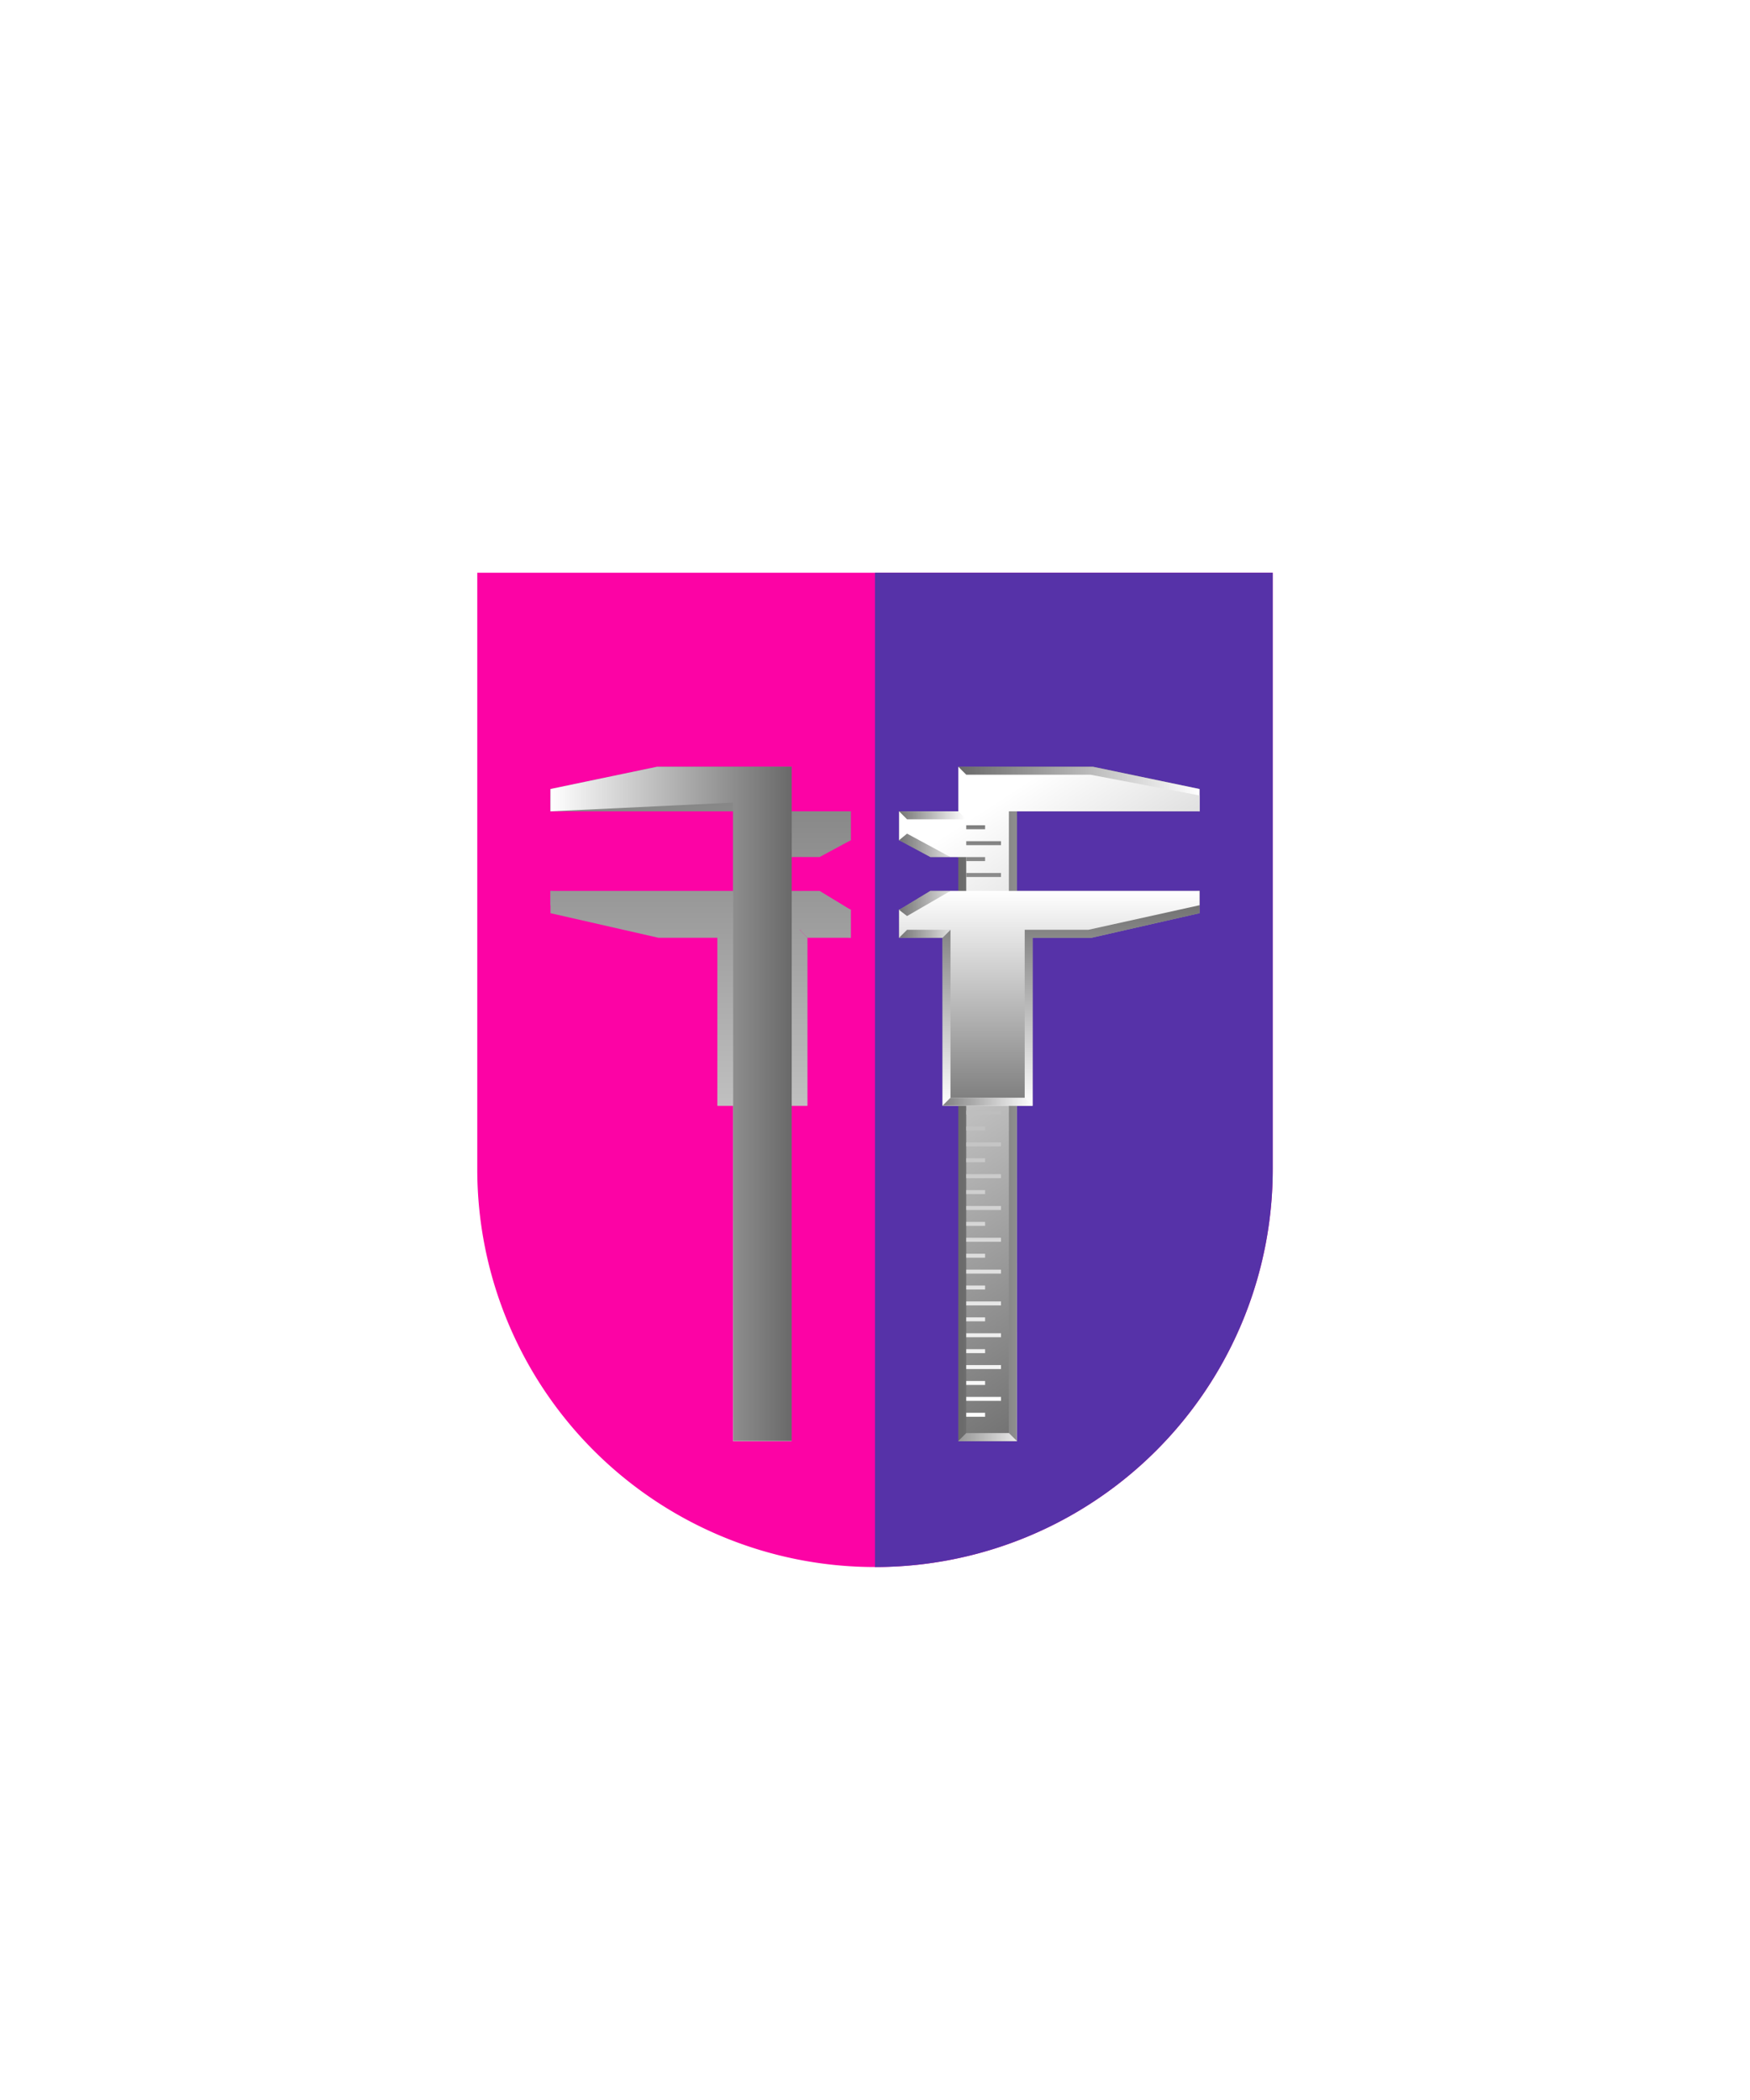 <svg xmlns="http://www.w3.org/2000/svg" xmlns:xlink="http://www.w3.org/1999/xlink" viewBox="0 0 220 264"><path d="M60 72v75a50 50 0 0 0 50 50 50 50 0 0 0 50-50V72Z" fill="#fc03a5"/><path d="M110 197a49.997 49.997 0 0 0 50-50V72h-50v125Z" fill="#5632a8"/><defs><linearGradient gradientUnits="userSpaceOnUse" id="h19-a" x1="18.89" x2="18.89" y2="84.77"><stop offset="0" stop-color="gray"/><stop offset="1" stop-color="#fff"/></linearGradient><linearGradient gradientUnits="userSpaceOnUse" id="h19-h" x1="7.44" x2="37.77" y1="42.38" y2="42.38"><stop offset="0" stop-color="#696969"/><stop offset="1" stop-color="#fff"/></linearGradient><linearGradient id="h19-i" x1="41.51" x2="1.83" xlink:href="#h19-h" y1="71.87" y2="11.1"/><linearGradient id="h19-j" x1="10.62" x2="10.62" xlink:href="#h19-a" y1="7.36" y2="81.72"/><linearGradient gradientTransform="matrix(1, 0, 0, -1, 0, 16468.77)" id="h19-k" x1="21.61" x2="21.61" xlink:href="#h19-h" y1="16453.16" y2="16426.16"/><linearGradient id="h19-l" x1="5.46" x2="16.79" xlink:href="#h19-a" y1="63.19" y2="63.19"/><linearGradient id="h19-m" x1="18.89" x2="18.89" xlink:href="#h19-a" y1="41.61" y2="15.61"/><linearGradient id="h19-n" x1="-0.61" x2="8.31" xlink:href="#h19-h" y1="13.55" y2="13.55"/><filter id="h19-o" name="shadow"><feDropShadow dx="0" dy="2" stdDeviation="0"/></filter><symbol id="h19-p" viewBox="0 0 37.77 84.77"><polygon fill="url(#h19-a)" points="24.36 0 7.44 0 7.44 0 7.44 84.77 14.8 84.77 14.8 4.51 37.77 5.61 37.77 2.8 24.36 0"/><polygon fill="url(#h19-a)" points="24.05 1 8.44 1 7.44 0 7.44 5.61 0 5.61 0 9.23 6.44 11.35 8.44 11.36 8.44 83.77 13.8 83.77 13.8 5.61 37.77 5.61 37.77 3.61 24.05 1"/><path d="M12.81,9.61H8.44m2.37-2H8.44m4.37,6H8.44m2.37-2H8.44m0,27.86h4.37m-4.37,2h2.37m-2.37,2h4.37m-4.37,2h2.37m-2.37,2h4.37m-4.37,2h2.37m-2.37,2h4.37m-4.37,2h2.37m-2.37,2h4.37m-4.37,2h2.37m-2.37,2h4.37m-4.37,2h2.37m-2.37,2h4.37m-4.37,2h2.37m-2.37,2h4.37m-4.37,2h2.37m-2.37,2h4.37m-4.37,2h2.37m-2.37,2h4.37m-4.37,2h2.37m-2.37,2h4.37m-4.37,2h2.37" fill="url(#h19-a)"/><path d="M16.79,42.61V21.5H24.2l13.57-3.09v-2.8L6.46,17.76V20.5l-1,1V42.61Z" fill="url(#h19-a)"/><path d="M13.81,83.77l1,1H7.44l1-1ZM6.46,41.61l-1,1H16.79l-1-1Z" fill="url(#h19-a)"/><polygon fill="url(#h19-a)" points="6.46 15.61 0 17.98 0 21.5 6.46 20.5 6.46 41.61 15.79 41.61 15.79 20.5 23.79 20.5 37.77 17.41 37.77 15.61 6.46 15.61"/><path d="M6.46,20.5H1l-1,1H5.46ZM0,9.23l1-.82,5.44,2.94-2.51,0ZM8.44,6.61l-1-1H0l1,1ZM1,18.77l5.46-3.16H3.93L0,18Z" fill="url(#h19-a)"/><polygon fill="url(#h19-h)" points="24.36 0 7.44 0 7.44 0 7.44 84.77 14.8 84.77 14.8 4.51 37.77 5.61 37.77 2.8 24.36 0"/><polygon fill="url(#h19-i)" points="24.05 1 8.44 1 7.44 0 7.44 5.61 0 5.61 0 9.23 6.44 11.35 8.44 11.36 8.44 83.77 13.8 83.77 13.8 5.61 37.77 5.61 37.77 3.61 24.05 1"/><path d="M12.81,9.61H8.44m2.37-2H8.44m4.37,6H8.44m2.37-2H8.44m0,27.86h4.37m-4.37,2h2.37m-2.37,2h4.37m-4.37,2h2.37m-2.37,2h4.37m-4.37,2h2.37m-2.37,2h4.37m-4.37,2h2.37m-2.37,2h4.37m-4.37,2h2.37m-2.37,2h4.37m-4.37,2h2.37m-2.37,2h4.37m-4.37,2h2.37m-2.37,2h4.37m-4.37,2h2.37m-2.37,2h4.37m-4.37,2h2.37m-2.37,2h4.37m-4.37,2h2.37m-2.37,2h4.37m-4.37,2h2.37" fill="none" stroke="url(#h19-j)" stroke-width="0.5"/><path d="M16.79,42.61V21.5H24.2l13.57-3.09v-2.8L6.46,17.76V20.5l-1,1V42.61Z" fill="url(#h19-k)"/><path d="M13.81,83.77l1,1H7.44l1-1ZM6.46,41.61l-1,1H16.79l-1-1Z" fill="url(#h19-l)"/><polygon fill="url(#h19-m)" points="6.46 15.61 0 17.98 0 21.5 6.46 20.5 6.46 41.61 15.79 41.61 15.79 20.5 23.79 20.5 37.77 17.41 37.77 15.61 6.46 15.61"/><path d="M6.46,20.5H1l-1,1H5.46ZM0,9.23l1-.82,5.44,2.94-2.51,0ZM8.44,6.61l-1-1H0l1,1ZM1,18.77l5.46-3.16H3.93L0,18Z" fill="url(#h19-n)"/></symbol></defs><g filter="url(#h19-o)"><use height="84.77" transform="translate(113.03 96.39)" width="37.77" xlink:href="#h19-p"/><use height="84.77" transform="matrix(-1, 0, 0, 1, 106.97, 96.39)" width="37.77" xlink:href="#h19-p"/></g></svg>